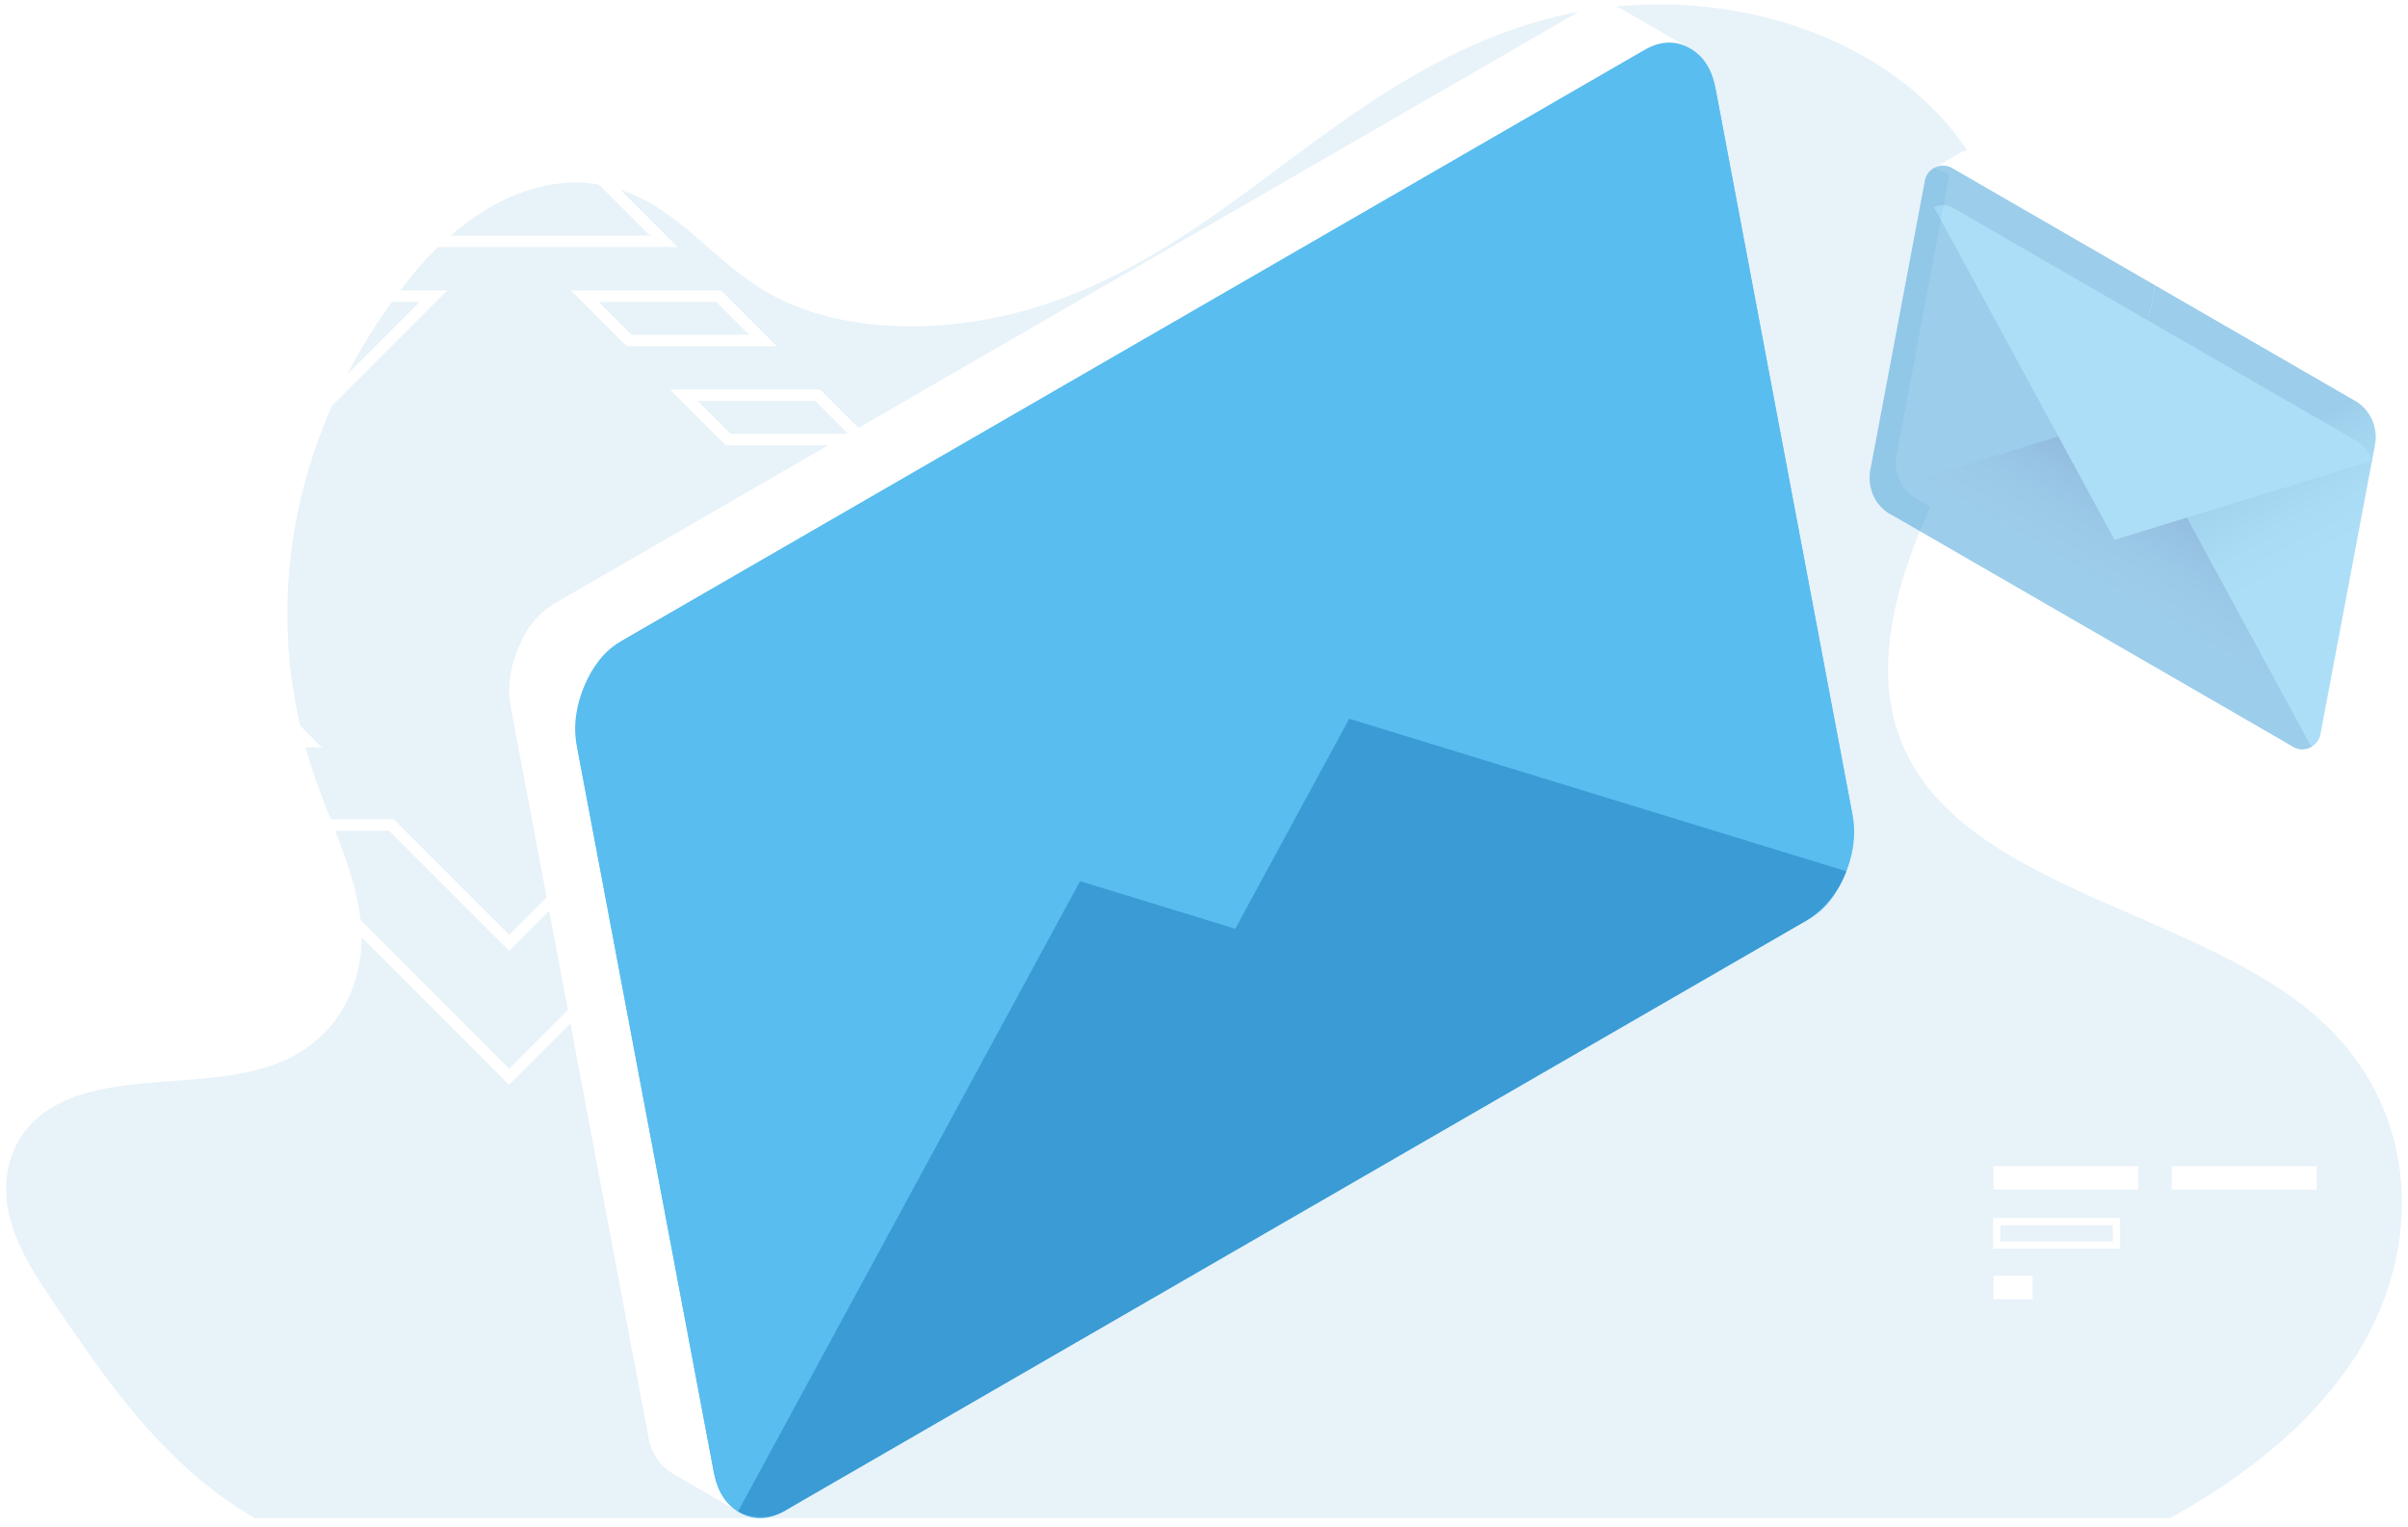 <svg width="246" height="156" viewBox="0 0 246 156" fill="none" xmlns="http://www.w3.org/2000/svg">
<g clip-path="url(#clip0)">
<path d="M6.046 133.874C9.987 139.642 13.979 145.47 19.542 150.365C22.481 152.987 25.931 155.235 29.766 157.026H217.826C226.878 152.68 234.722 146.964 239.819 139.761C247.754 128.546 247.61 113.393 236.658 103.834C225.067 93.717 203.948 91.119 195.972 79.075C190.597 70.959 193.117 61.102 196.885 52.456C200.652 43.811 205.622 35.089 204.791 25.985C204.425 21.974 202.931 18.075 200.414 14.563C197.896 11.05 194.417 8.01 190.222 5.656C186.027 3.302 181.218 1.692 176.135 0.939C171.051 0.187 165.817 0.31 160.802 1.301C150.304 3.374 141.654 9.029 133.794 14.819C125.935 20.61 118.25 26.822 108.502 30.49C98.754 34.158 86.197 34.738 77.738 29.483C72.084 25.97 68.355 20.058 61.282 18.858C53.452 17.528 46.423 22.815 42.135 28.075C36.042 35.644 32.014 44.103 30.298 52.93C28.582 61.757 29.216 70.764 32.16 79.392C33.919 84.429 36.481 89.365 36.897 94.574C37.312 99.783 35.036 105.548 29.265 108.219C21.788 111.68 10.884 109.027 4.52 113.64C1.087 116.129 0.107 120.154 0.859 123.755C1.611 127.355 3.845 130.651 6.046 133.874Z" fill="#1D7FC1" fill-opacity="0.1"/>
<path d="M86.475 76.343H71.139L76.653 70.83H91.988L86.475 76.343ZM73.969 75.171H85.99L89.158 72.002H77.138L73.969 75.171Z" fill="white"/>
<path d="M89.48 45.479H74.144L68.448 39.783H83.783L89.48 45.479ZM74.63 44.307H86.65L83.298 40.955H71.278L74.63 44.307Z" fill="white"/>
<path d="M32.891 76.343H17.555L12.042 70.83H27.378L32.891 76.343ZM18.041 75.171H30.061L26.892 72.002H14.872L18.041 75.171Z" fill="white"/>
<path d="M96.409 66.409H81.073L88.074 59.409L78.566 49.901H93.901L103.409 59.409L96.409 66.409ZM83.904 65.237H95.924L101.752 59.409L93.416 51.073H81.397L89.731 59.409L83.904 65.237Z" fill="white"/>
<path d="M22.956 66.409H7.621L0.621 59.409L30.364 29.665H45.7L15.955 59.409L22.956 66.409ZM8.106 65.237H20.125L14.298 59.409L42.869 30.836H30.85L2.278 59.409L8.106 65.237Z" fill="white"/>
<path d="M52.015 110.803L24.882 83.671H40.218L52.015 95.469L63.812 83.671H79.148L52.015 110.803ZM27.713 84.843L52.015 109.146L76.317 84.843H64.297L52.015 97.125L39.732 84.843H27.713Z" fill="white"/>
<path d="M69.244 25.243H34.786L52.015 8.014L69.244 25.243ZM37.617 24.071H66.414L52.015 9.672L37.617 24.071Z" fill="white"/>
<path d="M79.362 35.361H64.026L58.331 29.665H73.665L79.362 35.361ZM64.512 34.189H76.532L73.18 30.836H61.16L64.512 34.189Z" fill="white"/>
<path d="M245.061 41.502C245.05 41.474 245.038 41.447 245.027 41.419C245.019 41.399 245.01 41.38 245.002 41.36C244.994 41.34 244.985 41.319 244.976 41.299C244.707 40.594 244.218 39.995 243.582 39.589L243.413 39.491L222.833 27.604L202.253 15.718L202.083 15.62C201.832 15.458 201.542 15.365 201.243 15.352C200.944 15.338 200.646 15.404 200.381 15.543C200.367 15.549 200.354 15.557 200.34 15.564C200.326 15.571 200.313 15.578 200.3 15.586L197.582 17.153L199.149 17.818L193.714 46.633C193.588 47.412 193.69 48.212 194.009 48.934C194.017 48.955 194.026 48.975 194.035 48.996C194.043 49.016 194.051 49.035 194.06 49.055C194.329 49.76 194.818 50.36 195.455 50.766L236.501 74.473L236.123 76.281L238.697 74.79C238.71 74.782 238.724 74.776 238.737 74.768C239.013 74.605 239.248 74.381 239.425 74.114C239.601 73.847 239.715 73.544 239.758 73.226L245.323 43.721C245.445 42.971 245.354 42.203 245.061 41.502Z" fill="white"/>
<g opacity="0.5">
<path opacity="0.5" d="M234.283 76.278L192.785 52.31C192.117 51.823 191.603 51.156 191.301 50.386C191 49.617 190.925 48.778 191.084 47.967L196.57 18.882C196.885 17.209 198.159 16.439 199.414 17.164L240.912 41.132C241.58 41.619 242.095 42.286 242.396 43.056C242.697 43.825 242.772 44.664 242.613 45.475L237.128 74.56C236.812 76.234 235.538 77.003 234.283 76.278Z" fill="url(#paint0_linear)"/>
<path d="M240.743 41.035L220.163 29.148L213.714 63.338L234.113 76.18C234.387 76.374 234.707 76.49 235.041 76.519C235.374 76.548 235.71 76.487 236.012 76.344C236.315 76.2 236.574 75.979 236.763 75.703C236.952 75.426 237.063 75.104 237.087 74.77L242.652 45.265C242.773 44.451 242.657 43.619 242.319 42.869C241.98 42.119 241.433 41.482 240.743 41.035Z" fill="url(#paint1_linear)"/>
<path d="M199.583 17.262L220.163 29.148L213.755 63.124L192.954 52.408C192.264 51.96 191.716 51.323 191.378 50.573C191.039 49.823 190.924 48.991 191.044 48.177L196.609 18.672C196.633 18.338 196.745 18.016 196.934 17.74C197.123 17.463 197.382 17.242 197.684 17.099C197.987 16.955 198.322 16.895 198.656 16.923C198.989 16.952 199.309 17.069 199.583 17.262Z" fill="url(#paint2_linear)"/>
<path d="M191.305 50.396C191.619 51.229 192.198 51.936 192.954 52.408L234.113 76.18C234.408 76.378 234.75 76.491 235.104 76.509C235.458 76.526 235.81 76.448 236.122 76.281L217.681 42.305L191.305 50.396Z" fill="url(#paint3_linear)"/>
<g filter="url(#filter0_d)">
<path d="M242.391 43.046C242.077 42.213 241.498 41.506 240.743 41.035L199.583 17.262C199.289 17.065 198.946 16.951 198.593 16.934C198.239 16.916 197.887 16.995 197.574 17.162L216.015 51.138L242.391 43.046Z" fill="url(#paint4_linear)"/>
</g>
</g>
<path d="M52.82 66.521L52.821 66.52C52.849 66.45 52.877 66.381 52.907 66.311C52.926 66.261 52.948 66.212 52.968 66.162C52.991 66.111 53.011 66.059 53.035 66.008C53.715 64.227 54.949 62.712 56.556 61.686L56.984 61.439L108.973 31.412L160.961 1.385L161.389 1.138C162.025 0.728 162.757 0.494 163.513 0.46C164.268 0.425 165.019 0.592 165.689 0.943C165.725 0.959 165.758 0.979 165.793 0.996C165.827 1.016 165.861 1.033 165.895 1.053L172.759 5.011L168.802 6.69L182.531 79.483C182.85 81.452 182.591 83.472 181.785 85.297C181.764 85.35 181.742 85.401 181.72 85.453C181.699 85.502 181.679 85.551 181.657 85.6C180.977 87.381 179.742 88.897 178.135 89.923L74.444 149.812L75.399 154.379L68.897 150.614C68.864 150.594 68.829 150.577 68.796 150.557C68.1 150.145 67.506 149.581 67.059 148.906C66.612 148.232 66.325 147.464 66.218 146.662L52.16 72.127C51.85 70.233 52.079 68.291 52.82 66.521Z" fill="white"/>
<path d="M80.046 154.373L184.88 93.824C188.05 91.993 189.973 87.081 189.175 82.853L175.318 9.38C174.52 5.152 171.304 3.208 168.133 5.039L63.3 65.588C60.13 67.419 58.207 72.331 59.004 76.559L72.862 150.032C73.66 154.26 76.876 156.204 80.046 154.373Z" fill="url(#paint5_linear)"/>
<path d="M63.728 65.34L115.716 35.313L132.007 121.684L80.474 154.125C77.067 156.093 73.704 154.498 72.962 150.563L58.904 76.028C58.161 72.093 60.321 67.308 63.728 65.34Z" fill="url(#paint6_linear)"/>
<path d="M167.705 5.286L115.716 35.313L131.905 121.142L184.451 94.072C187.857 92.104 190.017 87.319 189.275 83.384L175.217 8.849C174.475 4.914 171.111 3.319 167.705 5.286Z" fill="url(#paint7_linear)"/>
<path d="M188.615 88.989C187.822 91.094 186.359 92.88 184.451 94.072L80.474 154.125C79.73 154.623 78.865 154.91 77.972 154.954C77.078 154.999 76.189 154.8 75.399 154.379L121.985 68.549L188.615 88.989Z" fill="url(#paint8_linear)"/>
<g filter="url(#filter1_d)">
<path d="M59.564 70.423C60.356 68.317 61.82 66.532 63.728 65.34L167.705 5.286C168.449 4.789 169.313 4.502 170.207 4.457C171.101 4.413 171.99 4.612 172.78 5.033L126.194 90.864L59.564 70.423Z" fill="url(#paint9_linear)"/>
</g>
<path d="M237.949 88.704L236.964 87.718L235.978 88.704L236.964 89.689L237.949 88.704Z" fill="white"/>
<path d="M241.51 88.692L240.524 87.706L239.539 88.692L240.524 89.677L241.51 88.692Z" fill="white"/>
<path d="M239.736 86.918L238.75 85.932L237.765 86.918L238.75 87.903L239.736 86.918Z" fill="white"/>
<path d="M239.723 90.478L238.738 89.492L237.752 90.478L238.738 91.463L239.723 90.478Z" fill="white"/>
<path d="M218.459 119.106H203.654V121.506H218.459V119.106Z" fill="white"/>
<path d="M236.672 119.106H221.867V121.506H236.672V119.106Z" fill="white"/>
<path d="M216.59 127.543H203.606V124.4H216.59V127.543ZM204.351 126.799H215.846V125.144H204.351L204.351 126.799Z" fill="white"/>
<path d="M207.663 130.303H203.654V132.703H207.663V130.303Z" fill="white"/>
</g>
<defs>
<filter id="filter0_d" x="187.574" y="10.931" width="64.817" height="54.206" filterUnits="userSpaceOnUse" color-interpolation-filters="sRGB">
<feFlood flood-opacity="0" result="BackgroundImageFix"/>
<feColorMatrix in="SourceAlpha" type="matrix" values="0 0 0 0 0 0 0 0 0 0 0 0 0 0 0 0 0 0 127 0"/>
<feOffset dy="4"/>
<feGaussianBlur stdDeviation="5"/>
<feColorMatrix type="matrix" values="0 0 0 0 0 0 0 0 0 0 0 0 0 0 0 0 0 0 0.69 0"/>
<feBlend mode="normal" in2="BackgroundImageFix" result="effect1_dropShadow"/>
<feBlend mode="normal" in="SourceGraphic" in2="effect1_dropShadow" result="shape"/>
</filter>
<filter id="filter1_d" x="40.564" y="-10.549" width="151.216" height="124.412" filterUnits="userSpaceOnUse" color-interpolation-filters="sRGB">
<feFlood flood-opacity="0" result="BackgroundImageFix"/>
<feColorMatrix in="SourceAlpha" type="matrix" values="0 0 0 0 0 0 0 0 0 0 0 0 0 0 0 0 0 0 127 0"/>
<feOffset dy="4"/>
<feGaussianBlur stdDeviation="9.5"/>
<feColorMatrix type="matrix" values="0 0 0 0 0 0 0 0 0 0 0 0 0 0 0 0 0 0 0.25 0"/>
<feBlend mode="normal" in2="BackgroundImageFix" result="effect1_dropShadow"/>
<feBlend mode="normal" in="SourceGraphic" in2="effect1_dropShadow" result="shape"/>
</filter>
<linearGradient id="paint0_linear" x1="193.827" y1="33.424" x2="243.133" y2="42.725" gradientUnits="userSpaceOnUse">
<stop stop-color="#7BDAFF"/>
<stop offset="1" stop-color="#59BDEF"/>
</linearGradient>
<linearGradient id="paint1_linear" x1="244.454" y1="98.837" x2="219.481" y2="51.676" gradientUnits="userSpaceOnUse">
<stop offset="0.768" stop-color="#59BDEF"/>
<stop offset="0.845" stop-color="#55B8EB"/>
<stop offset="0.932" stop-color="#49ABE1"/>
<stop offset="1" stop-color="#3A9BD5"/>
</linearGradient>
<linearGradient id="paint2_linear" x1="-45032.5" y1="83667.9" x2="-43389.2" y2="83256.5" gradientUnits="userSpaceOnUse">
<stop offset="0.768" stop-color="#59BDEF"/>
<stop offset="0.845" stop-color="#55B8EB"/>
<stop offset="0.932" stop-color="#49ABE1"/>
<stop offset="1" stop-color="#3A9BD5"/>
</linearGradient>
<linearGradient id="paint3_linear" x1="206.952" y1="99.187" x2="231.816" y2="56.139" gradientUnits="userSpaceOnUse">
<stop offset="0.768" stop-color="#3A9BD5"/>
<stop offset="0.839" stop-color="#3896D2"/>
<stop offset="0.918" stop-color="#3189C9"/>
<stop offset="1" stop-color="#2573BA"/>
</linearGradient>
<linearGradient id="paint4_linear" x1="-359330" y1="69092.6" x2="-356810" y2="70842.7" gradientUnits="userSpaceOnUse">
<stop stop-color="#7BDAFF"/>
<stop offset="1" stop-color="#59BDEF"/>
</linearGradient>
<linearGradient id="paint5_linear" x1="178733" y1="-203132" x2="157867" y2="-199196" gradientUnits="userSpaceOnUse">
<stop stop-color="#7BDAFF"/>
<stop offset="1" stop-color="#59BDEF"/>
</linearGradient>
<linearGradient id="paint6_linear" x1="84808.1" y1="-114090" x2="95264.7" y2="-124162" gradientUnits="userSpaceOnUse">
<stop offset="0.768" stop-color="#59BDEF"/>
<stop offset="0.845" stop-color="#55B8EB"/>
<stop offset="0.932" stop-color="#49ABE1"/>
<stop offset="1" stop-color="#3A9BD5"/>
</linearGradient>
<linearGradient id="paint7_linear" x1="-288848" y1="103319" x2="-299336" y2="100691" gradientUnits="userSpaceOnUse">
<stop offset="0.768" stop-color="#59BDEF"/>
<stop offset="0.845" stop-color="#55B8EB"/>
<stop offset="0.932" stop-color="#49ABE1"/>
<stop offset="1" stop-color="#3A9BD5"/>
</linearGradient>
<linearGradient id="paint8_linear" x1="154248" y1="-129707" x2="147282" y2="-141767" gradientUnits="userSpaceOnUse">
<stop offset="0.768" stop-color="#3A9BD5"/>
<stop offset="0.839" stop-color="#3896D2"/>
<stop offset="0.918" stop-color="#3189C9"/>
<stop offset="1" stop-color="#2573BA"/>
</linearGradient>
<linearGradient id="paint9_linear" x1="155801" y1="-154735" x2="141248" y2="-139974" gradientUnits="userSpaceOnUse">
<stop stop-color="#7BDAFF"/>
<stop offset="1" stop-color="#59BDEF"/>
</linearGradient>
<clipPath id="clip0">
<rect width="244.759" height="154.608" fill="white" transform="translate(0.621 0.453)"/>
</clipPath>
</defs>
</svg>
